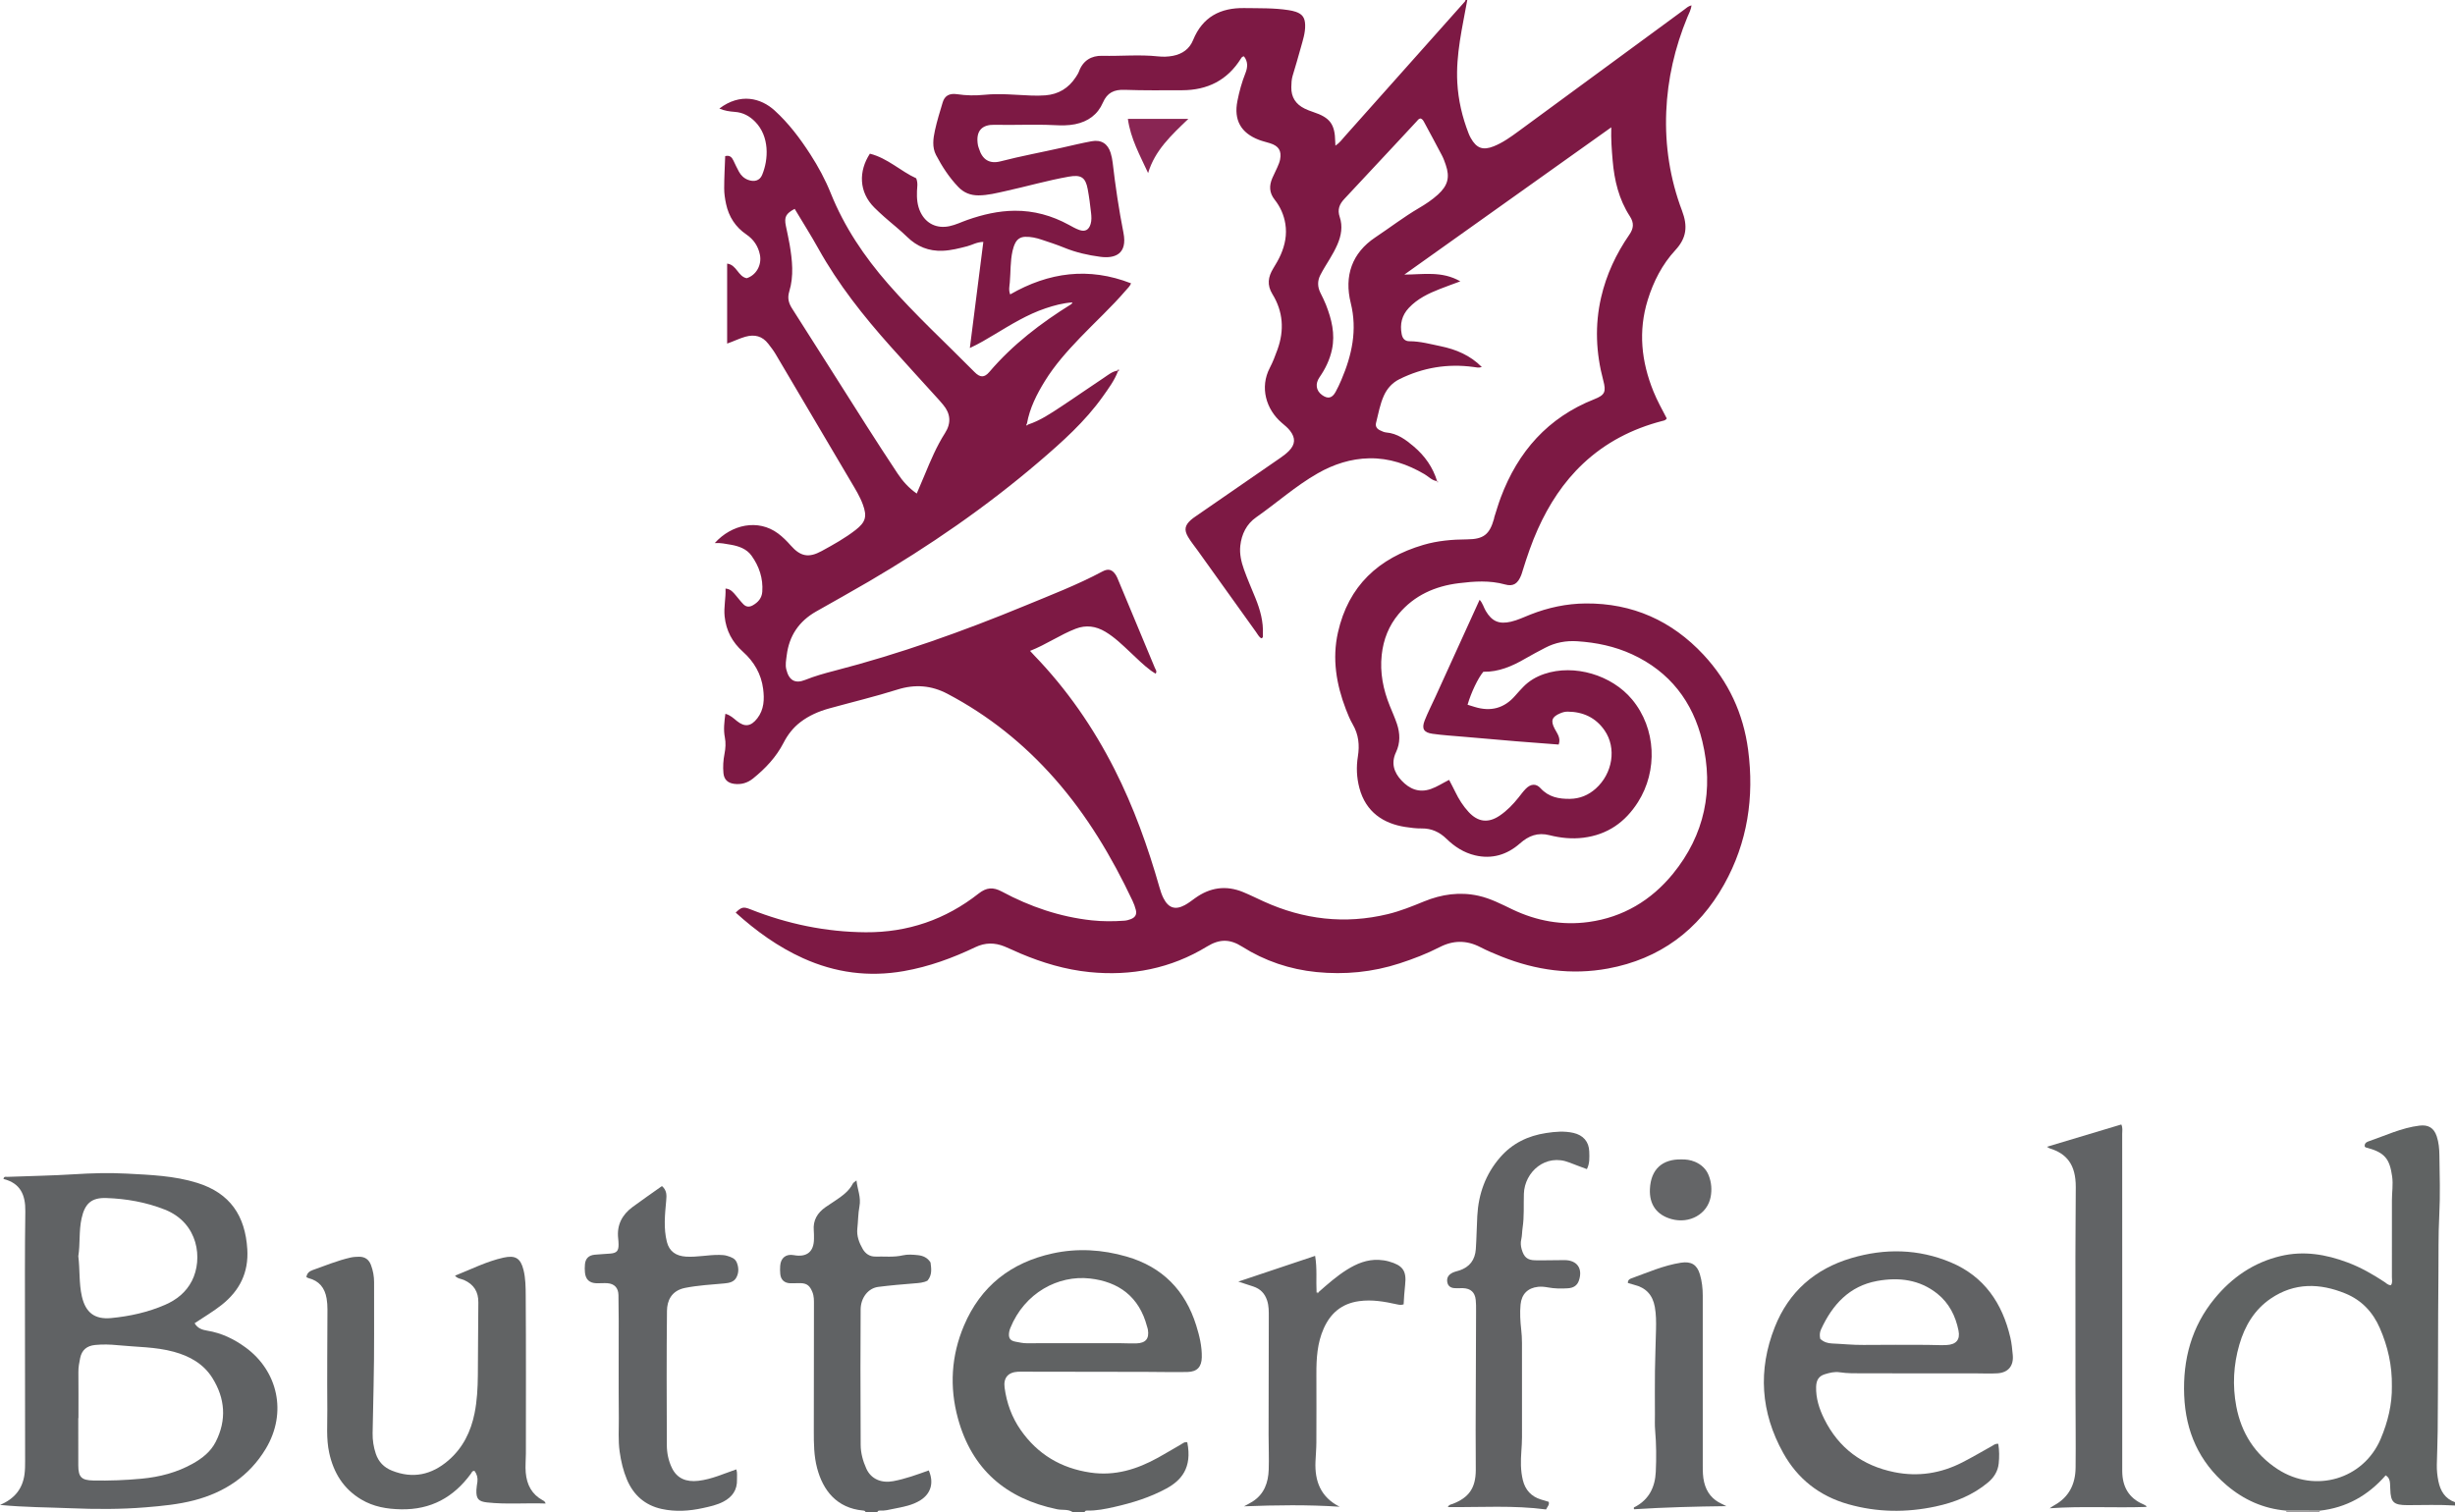 <?xml version="1.0" encoding="iso-8859-1"?>
<!-- Generator: Adobe Illustrator 27.0.0, SVG Export Plug-In . SVG Version: 6.00 Build 0)  -->
<svg version="1.1" id="Layer_1" xmlns="http://www.w3.org/2000/svg" xmlns:xlink="http://www.w3.org/1999/xlink" x="0px" y="0px"
	 viewBox="0 0 1468.94 905" style="enable-background:new 0 0 1468.94 905;" xml:space="preserve">
<g>
	<path style="fill:#7D1944;" d="M877.94,0c-2.918,16.354-6.893,32.593-5.969,49.396c0.578,10.52,2.952,20.683,6.782,30.499
		c0.361,0.926,0.793,1.832,1.277,2.7c3.405,6.112,7.239,7.561,13.709,4.977c5.451-2.176,10.198-5.598,14.889-9.036
		c33.023-24.206,66.012-48.457,99.011-72.694c1.289-0.947,2.436-2.131,4.463-2.647c-0.291,2.735-1.569,4.891-2.482,7.106
		c-7.473,18.144-11.841,36.996-12.634,56.594c-0.823,20.336,2.27,40.216,9.443,59.199c3.469,9.183,2.844,16.225-3.979,23.599
		c-7.846,8.478-13.117,18.775-16.547,29.876c-5.749,18.608-3.808,36.77,3.387,54.591c2.288,5.666,5.281,10.998,8.015,16.273
		c-0.778,1.214-1.799,1.274-2.767,1.526c-17.86,4.638-33.851,12.839-47.327,25.521c-11.792,11.096-20.438,24.47-27.053,39.178
		c-3.613,8.033-6.431,16.37-9.049,24.773c-0.295,0.946-0.552,1.909-0.92,2.827c-1.996,4.98-4.658,6.906-9.612,5.529
		c-9.246-2.57-18.496-1.902-27.73-0.761c-14.15,1.748-26.567,7.218-35.944,18.392c-5.94,7.079-9.152,15.305-10.152,24.493
		c-1.162,10.679,0.88,20.793,4.872,30.626c1.436,3.538,3.01,7.031,4.224,10.645c1.913,5.694,2.085,11.442-0.555,17.01
		c-3.075,6.485-1.218,12.098,3.315,16.921c4.74,5.044,10.437,7.544,17.542,5.072c3.772-1.312,7.073-3.541,10.926-5.452
		c1.296,2.517,2.537,4.809,3.67,7.153c2.113,4.373,4.676,8.45,7.968,12.023c5.65,6.133,11.833,6.843,18.684,2.185
		c4.31-2.93,7.884-6.643,11.131-10.691c1.458-1.818,2.825-3.734,4.456-5.385c2.874-2.91,6.097-3.271,8.76-0.336
		c4.855,5.352,10.981,6.503,17.647,6.407c5.89-0.085,11.009-2.2,15.407-6.125c10.147-9.056,12.585-24.276,5.328-34.802
		c-5.301-7.689-12.89-11.219-22.169-11.269c-1.532-0.008-2.944,0.385-4.344,0.973c-5.062,2.126-5.922,4.459-3.346,9.31
		c1.521,2.865,3.761,5.541,2.374,9.415c-8.508-0.652-16.917-1.258-25.319-1.951c-10.608-0.875-21.211-1.808-31.814-2.739
		c-6.121-0.538-12.271-0.895-18.348-1.754c-5.292-0.747-6.629-3.067-4.705-7.963c1.879-4.782,4.248-9.371,6.382-14.054
		c8.807-19.33,17.606-38.663,26.494-58.184c1.88,2.058,2.434,4.568,3.683,6.69c3.665,6.226,7.96,8.085,15.057,6.433
		c4.069-0.947,7.812-2.771,11.664-4.288c10.627-4.185,21.644-6.545,33.042-6.632c28.021-0.216,51.533,10.319,70.534,30.713
		c14.936,16.031,23.808,35.143,26.675,56.855c3.741,28.333-0.333,55.496-14.36,80.582c-15.314,27.387-38.543,44.631-69.53,50.337
		c-21.764,4.008-43.068,1.047-63.609-7.147c-4.313-1.721-8.615-3.53-12.735-5.661c-8.169-4.225-16.165-4.204-24.327-0.009
		c-7.686,3.95-15.737,7.043-23.958,9.721c-16.231,5.288-32.902,6.884-49.777,5.197c-15.909-1.59-30.93-6.646-44.433-15.194
		c-7.445-4.713-13.558-4.656-21.083-0.065c-21.588,13.169-45.323,17.819-70.385,15.268c-14.297-1.455-27.987-5.546-41.219-11.13
		c-3.208-1.354-6.332-2.912-9.562-4.211c-5.82-2.341-11.525-2.365-17.356,0.423c-13.666,6.535-27.785,11.692-42.814,14.337
		c-20.978,3.692-41.055,1.012-60.343-7.719c-14.965-6.775-28.131-16.281-40.296-27.284c3.472-3.412,4.683-3.61,8.814-1.972
		c22.153,8.781,45.162,13.572,68.977,13.734c25.116,0.172,47.767-7.579,67.535-23.14c4.699-3.7,8.65-4.056,13.999-1.183
		c16.817,9.031,34.692,15.134,53.771,17.191c6.455,0.696,12.969,0.659,19.456,0.204c1.304-0.091,2.632-0.452,3.858-0.925
		c2.658-1.026,3.691-2.791,3.038-5.465c-0.469-1.922-1.188-3.814-2.035-5.607c-12.414-26.282-27.206-51.051-46.502-72.954
		c-18.345-20.823-39.647-37.917-64.222-50.843c-9.538-5.017-19.343-5.85-29.868-2.535c-13.44,4.233-27.177,7.517-40.769,11.272
		c-6.284,1.736-12.206,4.269-17.424,8.298c-4.301,3.32-7.5,7.47-9.975,12.284c-4.414,8.584-10.892,15.453-18.352,21.438
		c-3.255,2.611-7.026,3.699-11.215,3.145c-3.839-0.507-6.053-2.585-6.413-6.449c-0.356-3.823-0.113-7.657,0.627-11.436
		c0.648-3.306,0.865-6.672,0.221-9.937c-0.923-4.679-0.32-9.212,0.307-14.098c2.903,0.765,4.787,2.582,6.799,4.227
		c4.726,3.864,8.481,3.424,12.302-1.509c4.076-5.262,4.301-11.406,3.508-17.611c-1.145-8.954-5.442-16.292-12.13-22.285
		c-6.321-5.664-10.032-12.505-10.922-21.157c-0.575-5.591,0.789-10.892,0.534-16.623c3.161,0.255,4.622,2.296,6.203,4.144
		c1.514,1.77,2.906,3.659,4.547,5.301c1.563,1.564,3.451,1.768,5.485,0.634c3.257-1.816,5.487-4.342,5.762-8.184
		c0.569-7.964-1.847-15.149-6.398-21.525c-2.955-4.14-7.635-5.773-12.486-6.611c-3.102-0.536-6.208-1.201-9.549-0.973
		c10.05-11.19,25.945-14.603,37.832-5.78c2.817,2.091,5.277,4.546,7.603,7.189c5.841,6.636,10.76,7.605,18.532,3.359
		c6.998-3.823,13.997-7.7,20.315-12.629c6.018-4.695,6.941-8.055,4.342-15.182c-1.777-4.873-4.511-9.247-7.128-13.682
		c-15.036-25.483-30.055-50.976-45.126-76.438c-1.265-2.138-2.816-4.117-4.336-6.091c-3.575-4.641-8.175-5.803-13.764-4.223
		c-3.68,1.041-7.071,2.791-10.863,4.081c0-15.986,0-31.79,0-47.856c5.733,0.706,6.482,7.712,11.702,8.742
		c5.686-1.796,9.153-7.899,7.902-14.074c-1.042-5.14-3.752-9.156-8.11-12.116c-6.502-4.416-10.484-10.6-12.13-18.221
		c-0.663-3.071-1.134-6.252-1.133-9.382c0.003-6.446,0.383-12.891,0.606-19.281c2.723-0.676,3.972,0.658,4.904,2.627
		c1.065,2.251,2.124,4.51,3.316,6.695c1.228,2.25,3.02,3.97,5.463,4.893c3.716,1.403,6.98,0.479,8.413-2.947
		c3.933-9.401,4.421-23.037-4.105-31.781c-3.439-3.527-7.371-5.596-12.231-5.955c-3.143-0.232-6.228-0.667-9.252-1.987
		c12.548-9.54,24.886-6.267,33.029,1.123c8.443,7.662,15.236,16.714,21.393,26.249c4.786,7.412,8.966,15.158,12.261,23.359
		c8.09,20.141,20.032,37.841,34.232,54.118c16.232,18.606,34.437,35.281,51.752,52.827c3.37,3.415,5.88,3.486,8.911-0.072
		c13.988-16.419,30.872-29.279,49.065-40.586c0.229-0.143,0.327-0.498,0.646-1.012c-5.677,0.377-10.928,1.806-16.107,3.545
		c-10.958,3.679-20.7,9.745-30.53,15.634c-4.642,2.781-9.276,5.585-14.767,8.116c2.737-21.545,5.385-42.393,8.067-63.501
		c-3.895,0.06-6.632,1.822-9.63,2.602c-4.828,1.256-9.589,2.491-14.648,2.703c-8.357,0.35-15.372-2.5-21.214-8.212
		c-4.42-4.321-9.296-8.086-13.895-12.183c-1.987-1.77-3.946-3.578-5.83-5.456c-9.365-9.331-9.448-21.831-2.658-32.247
		c10.618,2.653,18.471,10.549,27.716,14.729c1.148,2.981,0.545,5.303,0.459,7.606c-0.162,4.359,0.144,8.619,2.084,12.656
		c3.305,6.877,9.775,9.972,17.288,8.406c3.787-0.789,7.207-2.502,10.802-3.762c9.156-3.209,18.496-5.404,28.231-5.487
		c11.547-0.098,22.321,2.899,32.431,8.424c2.038,1.113,4.079,2.291,6.251,3.072c3.522,1.266,5.798-0.043,6.838-3.644
		c0.612-2.121,0.481-4.33,0.247-6.458c-0.526-4.788-1.132-9.579-2.015-14.312c-1.317-7.062-3.969-8.778-11.269-7.489
		c-12.766,2.254-25.228,5.862-37.877,8.641c-5.347,1.175-10.643,2.553-16.198,2.574c-4.789,0.018-8.791-1.589-12.06-4.999
		c-5.454-5.691-9.74-12.255-13.362-19.187c-2.419-4.631-1.702-9.823-0.641-14.701c1.233-5.665,2.977-11.225,4.64-16.788
		c1.14-3.816,3.884-5.596,8.656-4.869c5.501,0.838,10.984,0.885,16.429,0.342c9.336-0.931,18.59,0.118,27.879,0.46
		c2.824,0.104,5.669,0.097,8.484-0.123c7.806-0.612,13.862-4.282,18.149-10.833c0.725-1.108,1.493-2.239,1.943-3.469
		c2.383-6.502,7.406-9.52,13.891-9.359c11.121,0.276,22.251-0.853,33.363,0.34c2.962,0.318,5.92,0.254,8.935-0.32
		c5.734-1.092,9.962-4.187,12.075-9.393c5.658-13.941,16.398-19.438,30.723-19.193c8.813,0.15,17.657-0.133,26.414,1.233
		c1.469,0.229,2.954,0.521,4.354,1.007c3.978,1.38,5.449,3.569,5.577,7.859c0.141,4.75-1.394,9.178-2.621,13.653
		c-1.536,5.603-3.185,11.176-4.865,16.738c-0.687,2.277-0.756,4.599-0.793,6.922c-0.096,5.941,2.697,10.159,7.969,12.744
		c1.632,0.8,3.348,1.461,5.076,2.031c10.124,3.338,13.053,7.256,13.23,17.81c0.011,0.641,0.058,1.282,0.109,2.347
		c2.513-1.635,4.041-3.819,5.767-5.754c23.94-26.837,47.85-53.699,71.757-80.565c0.197-0.221,0.244-0.575,0.361-0.867
		C877.273,0,877.606,0,877.94,0z M859.998,287.948c-3.134-0.287-5.145-2.704-7.633-4.162c-10.249-6.009-21.182-9.739-33.102-9.511
		c-10.985,0.209-21.245,3.545-30.78,8.979c-13.207,7.526-24.53,17.713-36.933,26.383c-5.661,3.957-8.663,10.004-9.423,16.959
		c-0.535,4.901,0.574,9.643,2.184,14.181c2.051,5.778,4.545,11.399,6.851,17.087c2.831,6.984,4.852,14.137,4.471,21.774
		c-0.043,0.858,0.463,2.078-1.058,2.354c-1.393-0.994-2.136-2.513-3.097-3.854c-11.624-16.229-23.245-32.46-34.866-48.692
		c-1.935-2.703-4.079-5.285-5.75-8.143c-2.466-4.216-1.905-6.883,1.669-10.124c0.857-0.777,1.824-1.442,2.78-2.102
		c16.974-11.717,33.963-23.413,50.921-35.154c1.773-1.227,3.518-2.563,5.021-4.098c3.819-3.902,3.977-7.708,0.672-12.006
		c-1.429-1.858-3.265-3.301-5.035-4.822c-9.329-8.014-13.234-21.151-7.101-32.872c1.84-3.516,3.262-7.275,4.61-11.018
		c4.129-11.464,3.364-22.669-3.031-33.056c-3.394-5.513-2.613-10.347,0.435-15.357c1.641-2.698,3.266-5.396,4.529-8.298
		c2.564-5.895,3.781-11.96,2.744-18.418c-0.867-5.395-3.041-10.254-6.357-14.442c-3.346-4.226-3.398-8.454-1.398-13.052
		c0.928-2.133,2.026-4.193,2.947-6.329c0.653-1.516,1.356-3.063,1.659-4.668c0.996-5.275-0.813-8.127-5.994-9.762
		c-2.214-0.698-4.496-1.206-6.659-2.033c-10.836-4.14-15.12-11.892-12.887-23.237c1.123-5.707,2.657-11.3,4.815-16.713
		c1.418-3.557,1.536-6.969-0.901-10.041c-1.144,0.179-1.458,0.785-1.796,1.328c-8.103,13.02-20.059,18.944-35.146,18.973
		c-11.485,0.022-22.979,0.172-34.451-0.242c-6.276-0.226-10.395,1.654-12.989,7.641c-3.103,7.164-8.867,11.356-16.622,12.928
		c-4.153,0.842-8.289,0.763-12.43,0.56c-11.959-0.586-23.921,0.061-35.877-0.207c-6.896-0.154-11.483,3.155-9.825,12.331
		c0.117,0.649,0.403,1.267,0.595,1.904c1.973,6.575,6.283,9.344,12.886,7.638c12.231-3.16,24.65-5.434,36.959-8.216
		c5.826-1.317,11.639-2.718,17.509-3.804c5.804-1.073,9.738,1.427,11.455,7.014c0.583,1.897,0.972,3.882,1.2,5.855
		c1.625,14.035,3.707,28.007,6.436,41.862c2.538,12.883-5.21,15.543-13.755,14.427c-7.419-0.969-14.677-2.605-21.653-5.463
		c-4.445-1.821-9.032-3.312-13.597-4.824c-3.159-1.046-6.391-1.798-9.779-1.69c-2.783,0.089-4.743,1.35-5.975,3.79
		c-0.749,1.485-1.24,3.051-1.607,4.689c-1.389,6.214-1.081,12.572-1.633,18.853c-0.194,2.207-0.8,4.545,0.236,7.142
		c23.103-13.297,47.034-16.508,72.318-6.638c-0.717,1.831-2.01,2.914-3.078,4.162c-8.574,10.006-18.317,18.884-27.419,28.38
		c-7.735,8.069-15.163,16.384-21.052,25.922c-4.898,7.934-9.094,16.208-10.759,25.527c-0.35,0.396-0.539,0.81,0.002,1.173
		c0.039,0.026,0.381-0.399,0.582-0.614c7.313-2.365,13.6-6.654,19.926-10.811c8.57-5.632,16.949-11.554,25.51-17.199
		c2.571-1.695,4.989-3.828,8.227-4.309l0.28,0.249c-2.13,5.653-5.708,10.461-9.154,15.311
		c-10.609,14.934-24.172,27.022-37.971,38.842c-31.689,27.145-65.941,50.672-101.901,71.752
		c-10.463,6.134-21.079,12.006-31.623,18.002c-10.245,5.826-16.173,14.503-17.609,26.277c-0.343,2.811-0.937,5.54-0.248,8.382
		c1.574,6.49,5.178,8.742,11.299,6.289c5.73-2.296,11.612-3.941,17.557-5.476c38.962-10.064,76.764-23.554,113.914-38.902
		c15.637-6.46,31.458-12.53,46.423-20.538c3.566-1.908,5.914-1.119,8.051,2.23c0.618,0.969,1.021,2.084,1.468,3.154
		c7.291,17.458,14.578,34.919,21.846,52.387c0.42,1.009,1.399,1.964,0.439,3.414c-0.942-0.607-1.919-1.162-2.816-1.827
		c-4.425-3.283-8.307-7.185-12.314-10.939c-4.737-4.439-9.362-8.988-15-12.348c-5.652-3.369-11.548-4.16-17.693-1.787
		c-9.378,3.621-17.639,9.466-27.319,13.268c1.116,1.21,1.77,1.948,2.455,2.657c19.566,20.27,35.402,43.161,48.124,68.263
		c11.452,22.596,19.939,46.312,26.861,70.624c0.641,2.251,1.367,4.459,2.419,6.524c2.966,5.817,7.017,7.146,12.717,4.08
		c2.183-1.174,4.167-2.732,6.189-4.188c8.925-6.425,18.5-7.829,28.723-3.616c4.139,1.706,8.153,3.712,12.23,5.568
		c23.948,10.899,48.71,13.819,74.41,7.603c7.448-1.802,14.512-4.671,21.579-7.564c10.552-4.319,21.428-5.899,32.699-3.381
		c7.202,1.609,13.682,5.034,20.268,8.177c14.491,6.916,29.811,9.672,45.636,7.486c20.485-2.83,37.374-12.932,50.338-28.822
		c19.037-23.335,24.562-50.323,17.61-79.295c-5.672-23.636-19.445-41.667-42.044-52.075c-10.386-4.783-21.386-7.057-32.756-7.811
		c-6.812-0.451-13.244,0.752-19.28,3.934c-3.966,2.09-7.949,4.157-11.819,6.416c-7.848,4.58-16.005,8.096-25.143,7.912
		c-3.186,3.746-7.341,12.481-9.435,19.729c0.623,0.193,1.248,0.388,1.873,0.581c0.793,0.245,1.586,0.487,2.378,0.732
		c9.565,2.957,17.711,0.878,24.311-6.801c1.519-1.767,3.109-3.477,4.725-5.156c3.537-3.676,7.866-6.175,12.631-7.785
		c17.96-6.069,40.33,0.64,52.49,15.235c14.542,17.454,15.421,42.819,3.544,61.488c-7.655,12.033-18.226,19.485-32.652,21.286
		c-6.915,0.864-13.664,0.15-20.25-1.509c-7.088-1.785-12.462,0.299-17.751,4.963c-7.638,6.736-16.674,9.515-26.857,7.09
		c-6.646-1.582-12.217-5.174-17.051-9.893c-4.134-4.036-8.982-6.274-14.759-6.201c-3.355,0.042-6.66-0.384-9.93-0.891
		c-12.911-2.003-23.583-8.79-27.437-23.338c-1.643-6.201-1.919-12.544-0.903-18.822c1.105-6.833,0.455-13.164-3.075-19.232
		c-1.66-2.854-2.925-5.968-4.113-9.062c-5.706-14.875-8.272-30.177-4.74-45.932c6.253-27.893,24.309-44.537,51.146-52.424
		c8.511-2.501,17.281-3.244,26.141-3.301c9.842-0.064,13.441-2.918,16.084-12.271c0.09-0.319,0.084-0.667,0.186-0.981
		c1.277-3.946,2.417-7.944,3.874-11.823c10.332-27.519,28.242-47.839,55.99-58.813c6.296-2.49,7.161-4.387,5.341-11.215
		c-4.397-16.492-5.127-33.085-1.279-49.76c3.138-13.599,8.973-26.044,16.886-37.499c2.562-3.709,2.917-6.962,0.314-10.966
		c-6.576-10.118-9.317-21.523-10.312-33.436c-0.525-6.282-1.051-12.56-0.821-19.828c-41.749,29.72-82.779,58.927-123.809,88.135
		c11.314-0.023,22.458-2.303,33.486,4.041c-4.564,1.701-8.427,3.085-12.247,4.578c-6.854,2.679-13.433,5.844-18.575,11.329
		c-4.178,4.456-5.401,9.7-4.271,15.658c0.516,2.717,1.974,4.277,4.654,4.279c6.39,0.007,12.5,1.705,18.662,2.977
		c9.224,1.905,17.71,5.447,24.632,12.451c-1.89,0.633-3.492,0.181-5.08-0.034c-15.435-2.089-30.122,0.366-44.077,7.242
		c-4.355,2.146-7.468,5.573-9.443,9.936c-2.34,5.172-3.286,10.782-4.674,16.247c-0.527,2.074,0.462,3.572,2.295,4.451
		c1.189,0.571,2.461,1.213,3.737,1.319c6.717,0.555,11.794,4.359,16.611,8.46c6.557,5.58,11.407,12.424,13.906,20.78
		L859.998,287.948z M548.525,295.372c1.661-3.906,3.238-7.538,4.753-11.195c3.557-8.584,7.151-17.145,12.179-25.016
		c3.79-5.934,3.359-11.613-1.181-16.987c-0.751-0.889-1.489-1.791-2.27-2.654c-9.713-10.726-19.501-21.384-29.135-32.18
		c-16.197-18.149-31.262-37.132-43.154-58.482c-4.507-8.092-9.475-15.928-14.223-23.865c-5.278,2.824-6.326,4.872-5.292,10.071
		c0.745,3.744,1.637,7.462,2.271,11.224c1.583,9.392,2.61,18.851-0.218,28.155c-1.182,3.889-0.414,6.889,1.69,10.181
		c14.857,23.238,29.545,46.584,44.353,69.854c6.156,9.674,12.415,19.284,18.744,28.846
		C540.07,287.9,543.677,291.998,548.525,295.372z M849.97,70.891c-1.18,0.128-1.688,1.072-2.347,1.777
		c-3.979,4.255-7.927,8.539-11.899,12.801c-10.441,11.203-20.87,22.417-31.348,33.586c-2.95,3.144-4.268,6.341-2.752,10.832
		c1.871,5.542,0.933,11.15-1.42,16.501c-1.341,3.05-2.942,5.949-4.678,8.789c-1.906,3.116-3.857,6.219-5.525,9.463
		c-1.771,3.444-1.7,7.022,0.036,10.547c1.173,2.381,2.389,4.753,3.354,7.22c3.366,8.608,5.576,17.357,3.591,26.74
		c-1.299,6.142-3.958,11.572-7.487,16.681c-2.672,3.867-2.029,7.975,1.484,10.531c3.482,2.533,6.046,2.03,8.151-1.782
		c1.282-2.322,2.408-4.741,3.449-7.183c6.315-14.803,9.666-29.817,5.632-46.066c-4.005-16.137,0.672-29.923,14.708-39.268
		c8.708-5.798,17.013-12.205,26.057-17.508c4.013-2.354,7.901-4.919,11.374-8.069c5.937-5.385,7.297-10.368,4.694-17.878
		c-0.65-1.876-1.32-3.772-2.237-5.524c-3.462-6.62-7.022-13.188-10.565-19.765C851.7,72.309,851.179,71.239,849.97,70.891z"/>
	<path style="fill:#606363;" d="M1367.9,904.041c-13.528-1.163-25.301-6.43-35.592-15.187
		c-16.551-14.085-24.543-32.185-25.407-53.711c-0.865-21.549,4.4-41.243,18.221-58.048c10.379-12.621,23.341-21.585,39.543-25.42
		c13.818-3.271,27.033-1.012,40.021,3.859c7.82,2.934,15.029,7.04,21.981,11.628c1.213,0.8,2.241,2.037,3.957,1.948
		c1.069-1.491,0.56-3.192,0.564-4.778c0.043-15.326,0.051-30.653,0.011-45.979c-0.012-4.789,0.818-9.503,0.117-14.384
		c-1.493-10.394-4.4-14.144-14.598-16.97c-0.629-0.174-1.311-0.161-1.773-0.825c-0.268-1.548,0.629-2.554,1.95-3.004
		c10.185-3.465,19.967-8.225,30.827-9.54c5.244-0.635,8.594,1.355,10.271,6.365c1.226,3.664,1.556,7.508,1.61,11.292
		c0.171,11.988,0.55,24.006-0.076,35.964c-0.618,11.818-0.388,23.622-0.507,35.426c-0.316,31.313-0.143,62.631-0.45,93.944
		c-0.065,6.633-0.37,13.281-0.504,19.925c-0.068,3.359,0.272,6.679,0.938,9.908c1.186,5.75,3.942,10.491,9.936,12.545
		c0,0.667,0,1.333,0,2c-9.471-0.616-18.953-0.237-28.429-0.237c-8.235,0-10.102-1.609-10.295-9.625
		c-0.028-1.164-0.078-2.328-0.164-3.489c-0.139-1.866-0.67-3.534-2.602-4.707c-10.496,12.043-23.494,19.374-39.437,21.136
		C1381.308,904.066,1374.604,904.054,1367.9,904.041z M1431.166,829.669c0.214-12.481-2.428-23.887-7.192-34.839
		c-4.164-9.573-10.896-16.743-20.574-20.713c-15.329-6.288-30.523-6.627-44.713,3.021c-9.741,6.623-15.503,16.302-18.762,27.49
		c-3.55,12.183-4.201,24.592-1.853,37.025c3.01,15.937,11.161,28.778,24.841,37.644c22.443,14.544,51.298,5.953,61.551-18.174
		C1428.79,850.94,1431.343,840.332,1431.166,829.669z"/>
	<path style="fill:#606263;" d="M641.94,905c-2.859-2.007-6.29-1.129-9.426-1.776c-30.642-6.327-51.016-23.955-59.328-54.335
		c-5.14-18.784-4.06-37.511,3.619-55.594c10.06-23.688,28.149-37.731,53.01-43.172c14.871-3.255,29.715-2.333,44.32,1.891
		c21.347,6.174,35.06,20.164,41.628,41.242c1.927,6.184,3.462,12.498,3.323,19.061c-0.12,5.705-2.798,8.644-8.578,8.759
		c-8.322,0.166-16.651-0.052-24.977-0.069c-24.818-0.048-49.635-0.078-74.453-0.114c-0.666-0.001-1.334-0.016-1.998,0.021
		c-5.908,0.333-8.775,3.654-7.983,9.546c1.235,9.191,4.309,17.733,9.642,25.367c10.165,14.55,24.106,22.83,41.662,25.435
		c14.724,2.185,27.915-1.947,40.532-8.923c4.506-2.491,8.903-5.179,13.382-7.72c1.26-0.715,2.41-1.861,4.082-1.485
		c3.081,15.374-3.691,22.875-12.402,27.631c-9.81,5.356-20.458,8.646-31.326,11.101c-5.33,1.204-10.724,2.291-16.254,2.148
		c-0.714-0.018-1.278,0.215-1.475,0.985C646.606,905,644.273,905,641.94,905z M646.422,803.842c7.98,0,15.959-0.014,23.939,0.007
		c3.158,0.008,6.319,0.217,9.473,0.121c5.714-0.173,7.894-2.813,7.001-8.265c-0.107-0.65-0.356-1.275-0.525-1.916
		c-4.691-17.761-16.909-26.723-34.144-28.665c-18.923-2.132-39.09,8.496-47.645,29.656c-0.307,0.76-0.569,1.56-0.695,2.367
		c-0.543,3.473,0.427,5.163,3.787,5.796c2.261,0.426,4.521,0.954,6.888,0.936C625.14,803.799,635.781,803.845,646.422,803.842z"/>
	<path style="fill:#606264;" d="M517.94,905c-0.19-0.775-0.763-0.939-1.47-1.004c-15.838-1.451-24.058-12.076-27.567-25.439
		c-1.927-7.338-1.963-14.703-1.959-22.131c0.015-25.152,0.077-50.303,0.084-75.455c0.001-2.625,0.104-5.215-0.966-7.813
		c-1.437-3.487-3.02-5.071-6.755-5.239c-2.159-0.097-4.332,0.144-6.492,0.06c-3.474-0.136-5.577-2.065-5.938-5.459
		c-0.175-1.648-0.17-3.334-0.056-4.99c0.327-4.771,3.497-7.234,8.095-6.388c7.803,1.436,12.08-1.993,12.123-9.744
		c0.009-1.664,0.029-3.338-0.117-4.993c-0.538-6.117,2.17-10.581,7.01-13.969c2.043-1.43,4.155-2.76,6.216-4.164
		c3.99-2.719,7.917-5.496,10.175-9.999c0.264-0.527,0.95-0.843,2.144-1.851c0.608,5.577,2.833,10.018,1.778,15.557
		c-0.808,4.246-0.775,8.822-1.26,13.249c-0.485,4.422,1.085,8.531,3.218,12.227c1.565,2.711,4.105,4.637,7.684,4.541
		c5.444-0.146,10.877,0.525,16.332-0.743c2.847-0.662,5.993-0.418,8.954-0.107c2.965,0.311,5.76,1.403,7.607,4.398
		c0.447,3.562,1.113,7.352-1.807,10.854c-2.341,1.258-5.093,1.427-7.901,1.649c-7.193,0.568-14.388,1.193-21.544,2.097
		c-6.104,0.771-10.519,6.556-10.57,13.48c-0.086,11.659-0.123,23.319-0.115,34.978c0.01,15.324,0.086,30.648,0.13,45.971
		c0.014,5.053,1.365,9.843,3.403,14.359c2.853,6.322,9.124,8.776,16.057,7.481c7.36-1.374,14.317-3.929,21.283-6.439
		c3.189,7.321,1.33,13.838-4.954,17.822c-4.88,3.093-10.474,4.035-15.987,5.133c-2.749,0.548-5.499,1.305-8.363,1.091
		c-0.712-0.053-1.278,0.208-1.473,0.979C522.606,905,520.273,905,517.94,905z"/>
	<path style="fill:#A19EA0;" d="M1388.012,904.078c-0.144,0.298-0.168,0.605-0.072,0.922c-6.667,0-13.333,0-20,0
		c0.16-0.327,0.146-0.646-0.04-0.959C1374.604,904.054,1381.308,904.066,1388.012,904.078z"/>
	<path style="fill:#606264;" d="M0,900.638c8.76-3.683,13.477-9.681,14.658-18.271c0.361-2.626,0.373-5.314,0.372-7.973
		c-0.01-25.657-0.085-51.315-0.086-76.972c-0.001-24.158-0.149-48.319,0.206-72.472c0.146-9.893-2.97-16.874-13.074-19.39
		c0.322-1.822,1.562-1.227,2.398-1.259c13.295-0.514,26.61-0.713,39.884-1.551c10.482-0.662,20.958-0.96,31.415-0.398
		c14.24,0.766,28.562,1.257,42.346,5.583c19.61,6.154,28.6,19.705,29.844,39.607c0.872,13.946-4.507,24.816-15.327,33.385
		c-5.071,4.016-10.645,7.26-16.198,10.968c1.811,3.103,4.597,3.972,7.56,4.452c8.551,1.386,16.075,5.026,23.018,10.108
		c18.986,13.897,25.16,38.838,11.887,60.754c-9.79,16.166-24.551,25.916-42.642,30.646c-9.493,2.482-19.256,3.404-29.039,4.21
		c-14.966,1.234-29.948,1.179-44.903,0.554C28.54,902.042,14.731,902.07,0,900.638z M46.94,848.637c-0.036,0-0.071,0-0.107,0
		c0,9.497-0.041,18.995,0.014,28.491c0.04,6.926,1.998,8.745,8.957,8.884c9.657,0.192,19.301-0.177,28.903-1.079
		c10.826-1.017,21.242-3.705,30.801-9.103c5.59-3.156,10.572-7.076,13.545-12.908c6.69-13.127,5.684-26.072-2.027-38.348
		c-5.291-8.424-13.612-13.028-23.007-15.591c-10.981-2.995-22.379-2.819-33.602-3.943c-4.462-0.447-8.977-0.583-13.47-0.133
		c-5.017,0.502-7.988,3.001-8.986,7.846c-0.568,2.755-1.087,5.523-1.056,8.396C47.002,830.311,46.94,839.474,46.94,848.637z
		 M46.854,751.796c1.028,8.112,0.338,16.158,2.127,24.003c2.211,9.698,7.646,13.948,17.53,13.002
		c11.114-1.063,21.998-3.459,32.277-7.932c6.853-2.982,12.558-7.496,16.048-14.35c6.632-13.023,3.982-34.638-16.209-42.625
		c-11.221-4.438-23.002-6.52-35.007-6.929c-8.911-0.304-12.848,3.3-14.812,12.191C47.145,736.69,48.037,744.401,46.854,751.796z"/>
	<path style="fill:#616264;" d="M1195.674,864.08c0.633,4.041,0.635,7.875,0.255,11.673c-0.467,4.68-2.831,8.439-6.41,11.433
		c-9.152,7.656-19.961,11.945-31.402,14.386c-17.465,3.727-34.913,3.556-52.275-1.381c-17.254-4.906-30.243-15.165-38.863-30.654
		c-13.487-24.233-15.241-49.586-5.024-75.368c8.368-21.115,23.993-34.773,45.719-41.222c20.087-5.962,40.181-5.602,59.556,2.52
		c19.942,8.359,30.873,24.407,35.672,45.069c0.795,3.423,1.098,6.887,1.431,10.352c0.625,6.506-2.689,10.581-9.2,10.981
		c-4.479,0.275-8.99,0.028-13.487,0.028c-22.161-0.003-44.322,0.04-66.483-0.034c-4.808-0.016-9.627,0.14-14.431-0.616
		c-2.979-0.469-5.988,0.292-8.831,1.165c-3.625,1.113-5.117,3.515-5.23,7.554c-0.19,6.831,1.868,13.18,4.817,19.145
		c8.685,17.568,22.953,28.092,42.054,31.932c14.167,2.848,27.723,0.743,40.624-5.869c6.067-3.11,11.936-6.556,17.877-9.881
		C1193.032,864.737,1193.911,863.864,1195.674,864.08z M1089.131,801.251c2.148,1.966,4.506,2.654,7.054,2.759
		c6.312,0.259,12.593,0.954,18.934,0.877c12.659-0.154,25.321-0.058,37.981-0.038c3.83,0.006,7.668,0.298,11.486,0.114
		c5.858-0.281,8.4-3.153,7.272-8.729c-1.755-8.68-5.614-16.389-12.674-22.024c-10.652-8.502-23.092-9.936-35.923-7.619
		c-16.73,3.021-26.871,14.209-33.667,29.042C1088.785,797.4,1088.691,799.141,1089.131,801.251z"/>
	<path style="fill:#616364;" d="M326.511,899.795c-11.85-0.424-23.475,0.617-35.068-0.652c-5.186-0.568-6.592-2.193-6.39-7.46
		c0.063-1.652,0.397-3.294,0.608-4.94c0.311-2.425-0.335-4.57-1.726-6.463c-1.429-0.134-1.663,0.979-2.202,1.715
		c-10.322,14.107-23.902,21.566-41.703,21.264c-8.518-0.145-16.53-1.512-23.877-5.89c-10.653-6.349-16.577-15.997-19.17-27.904
		c-1.865-8.562-1.051-17.265-1.132-25.895c-0.186-19.994,0.034-39.991,0.078-59.987c0.005-2.16-0.132-4.287-0.498-6.449
		c-1.084-6.403-4.445-10.598-10.826-12.228c-0.445-0.114-0.844-0.405-1.276-0.62c0.323-2.353,1.783-3.512,3.798-4.219
		c7.506-2.635,14.858-5.722,22.663-7.481c1.66-0.374,3.282-0.449,4.941-0.48c3.6-0.066,5.992,1.632,7.244,4.98
		c1.235,3.301,1.866,6.716,1.858,10.24c-0.05,20.661,0.19,41.328-0.296,61.979c-0.223,9.473-0.435,18.949-0.586,28.426
		c-0.067,4.193,0.58,8.299,1.908,12.262c1.623,4.843,4.864,8.202,9.645,10.116c12.56,5.029,23.759,2.533,33.796-6.121
		c8.671-7.476,13.44-17.207,15.66-28.251c1.51-7.514,1.888-15.164,1.959-22.813c0.136-14.496,0.131-28.993,0.292-43.489
		c0.071-6.384-2.693-10.737-8.496-13.37c-1.766-0.801-3.965-0.75-5.462-2.627c9.666-3.819,18.842-8.537,28.955-10.785
		c7.135-1.586,10.273,0.276,12.034,7.364c1.25,5.032,1.288,10.26,1.322,15.356c0.211,31.497,0.112,62.995,0.098,94.493
		c-0.002,3.791-0.433,7.535-0.094,11.382c0.651,7.387,3.619,13.03,10.183,16.626C325.335,898.196,325.965,898.397,326.511,899.795z"
		/>
	<path style="fill:#616264;" d="M925.073,903.339c-19.432-2.572-39.048-1.236-58.733-1.401c0.557-1.513,1.811-1.525,2.864-1.93
		c9.736-3.739,13.769-9.566,13.823-20.157c0.041-7.992-0.107-15.984-0.084-23.976c0.067-23.819,0.182-47.638,0.259-71.457
		c0.007-2.163,0.016-4.341-0.209-6.487c-0.476-4.529-2.986-6.826-7.528-7.019c-1.827-0.078-3.674,0.127-5.487-0.046
		c-1.956-0.186-3.492-1.209-3.935-3.26c-0.455-2.107,0.052-3.901,1.923-5.266c1.541-1.124,3.359-1.444,5.078-1.988
		c6.326-1.999,9.571-6.413,10.008-12.846c0.447-6.585,0.521-13.195,0.874-19.787c0.705-13.174,4.917-24.983,13.651-35.069
		c7.314-8.447,16.692-12.931,27.541-14.588c5.419-0.828,10.859-1.314,16.333-0.07c5.795,1.317,9.309,5.224,9.465,11.154
		c0.091,3.466,0.38,7.002-1.408,10.517c-3.491-1.312-7.005-2.568-10.471-3.946c-14.182-5.641-26.811,5.607-27.232,18.685
		c-0.22,6.806,0.262,13.64-0.771,20.425c-0.348,2.289-0.257,4.618-0.801,6.922c-0.452,1.913-0.322,3.918,0.262,5.915
		c1.359,4.643,3.287,6.468,8.098,6.559c5.825,0.11,11.656-0.118,17.485-0.108c7.604,0.013,11.116,5.049,8.629,12.296
		c-1.055,3.076-3.44,4.357-6.492,4.561c-3.993,0.266-7.99,0.231-11.938-0.504c-1.981-0.368-3.964-0.584-5.955-0.371
		c-6.214,0.665-9.909,4.381-10.505,10.653c-0.474,4.992-0.163,10.003,0.39,14.958c0.296,2.655,0.459,5.285,0.46,7.939
		c0.007,18.824-0.013,37.649,0.014,56.473c0.008,5.654-0.826,11.266-0.631,16.938c0.104,3.02,0.461,6.004,1.178,8.871
		c1.425,5.699,4.984,9.663,10.734,11.432c1.568,0.482,3.142,0.944,4.683,1.407C927.232,900.596,925.906,901.582,925.073,903.339z"/>
	<path style="fill:#616365;" d="M396.079,709.808c2.991,2.571,2.829,5.553,2.531,8.801c-0.756,8.212-1.637,16.477,0.425,24.629
		c1.44,5.693,5.481,8.455,11.507,8.807c6.658,0.39,13.181-1.12,19.799-1.035c1.633,0.021,3.207,0.078,4.872,0.6
		c2.431,0.763,4.642,1.475,5.667,4.019c1.222,3.032,1.223,6.199-0.323,8.984c-1.459,2.628-4.197,3.201-7.194,3.469
		c-7.808,0.697-15.635,1.138-23.384,2.659c-8.423,1.653-10.837,7.897-10.899,13.758c-0.282,26.815-0.184,53.636-0.079,80.454
		c0.018,4.647,0.978,9.253,3.019,13.501c3.072,6.393,8.606,8.594,15.847,7.755c8.037-0.931,15.21-4.302,22.721-6.849
		c0.68,2.092,0.317,4.11,0.387,6.088c0.217,6.145-2.766,10.411-8.079,13.207c-3.866,2.035-8.102,2.941-12.309,3.864
		c-8.169,1.792-16.403,2.332-24.647,0.536c-10.027-2.185-16.911-8.321-20.819-17.614c-2.224-5.291-3.53-10.857-4.351-16.66
		c-0.963-6.813-0.429-13.537-0.494-20.284c-0.184-19.323-0.055-38.649-0.071-57.975c-0.005-5.155-0.06-10.31-0.152-15.464
		c-0.076-4.294-2.397-6.815-6.677-7.116c-2.152-0.151-4.331,0.12-6.491,0.038c-4.201-0.159-6.443-2.225-6.875-6.371
		c-0.172-1.648-0.168-3.341-0.009-4.99c0.331-3.438,2.229-5.343,5.766-5.72c3.141-0.335,6.308-0.404,9.456-0.683
		c3.803-0.337,4.938-1.629,4.891-5.433c-0.014-1.164-0.079-2.334-0.216-3.489c-0.957-8.076,2.274-14.291,8.629-18.984
		C384.196,718.124,390.003,714.124,396.079,709.808z"/>
	<path style="fill:#616365;" d="M1226.421,902.642c0.984-0.654,1.768-1.267,2.63-1.734c8.984-4.873,12.775-12.824,12.875-22.615
		c0.155-15.153-0.043-30.309-0.061-45.464c-0.032-26.816-0.07-53.632-0.048-80.448c0.012-13.989,0.186-27.978,0.217-41.967
		c0.03-13.626-5.533-20.042-15.597-23.165c-0.458-0.142-0.856-0.478-1.681-0.952c15.064-4.516,29.787-8.93,44.523-13.348
		c0.962,2.048,0.529,3.907,0.53,5.697c0.033,31.647,0.024,63.294,0.024,94.942c0,32.145,0,64.289,0,96.434
		c0,3.493-0.036,6.986,0,10.478c0.095,9.149,3.831,16.004,12.509,19.722c0.609,0.261,1.181,0.612,1.748,0.957
		c0.11,0.067,0.12,0.301,0.244,0.65C1265.063,902.507,1245.825,901.254,1226.421,902.642z"/>
	<path style="fill:#616264;" d="M789.051,773.193c5.378-4.721,10.736-9.481,16.821-13.293c5.86-3.671,12.084-6.278,19.218-5.915
		c2.005,0.102,3.947,0.383,5.889,0.926c8.205,2.297,10.775,5.48,9.772,14.028c-0.457,3.898-0.665,7.82-0.893,11.674
		c-1.575,0.514-2.762,0.254-4.081-0.037c-7.418-1.634-14.803-2.959-22.548-1.893c-10.407,1.432-17.122,7.168-21.226,16.438
		c-3.839,8.674-4.38,17.897-4.348,27.215c0.047,13.657,0.052,27.314-0.014,40.971c-0.018,3.812-0.374,7.621-0.535,11.434
		c-0.496,11.726,3.138,21.252,14.448,26.976c-19.119-1.272-38.097-0.979-57.185-0.249c1.702-0.944,3.458-1.804,5.096-2.848
		c6.972-4.442,9.395-11.333,9.664-19.081c0.242-6.985-0.086-13.988-0.076-20.983c0.031-23.489,0.132-46.977,0.121-70.466
		c-0.001-3.285,0.073-6.559-1.013-9.839c-1.416-4.277-4.096-6.937-8.234-8.328c-2.603-0.875-5.22-1.71-8.994-2.943
		c15.833-5.306,30.703-10.29,45.959-15.403c1.296,7.629,0.489,14.765,0.873,21.84C788.357,774.275,788.751,774.006,789.051,773.193z
		"/>
	<path style="fill:#616365;" d="M1032.95,901.365c-18.44,0.217-36.883,0.692-55.189,1.857c-0.565-1.255,0.344-1.3,0.772-1.532
		c8.311-4.491,11.79-11.905,12.202-20.888c0.381-8.295,0.33-16.607-0.392-24.905c-0.273-3.14-0.122-6.319-0.126-9.48
		c-0.012-8.656-0.092-17.313,0.021-25.967c0.108-8.302,0.459-16.601,0.637-24.902c0.096-4.48,0.085-8.929-0.718-13.407
		c-1.298-7.234-5.374-11.536-12.405-13.25c-1.268-0.309-2.511-0.726-3.714-1.078c-0.068-1.623,0.87-2.33,1.961-2.721
		c9.817-3.514,19.385-7.81,29.81-9.414c6.054-0.932,9.572,1.095,11.303,6.903c1.236,4.149,1.727,8.434,1.726,12.773
		c-0.007,33.956-0.011,67.911,0.008,101.867c0.002,3.315,0.032,6.599,0.836,9.901c1.487,6.108,4.965,10.371,10.643,12.934
		C1031.215,900.456,1032.075,900.926,1032.95,901.365z"/>
	<path style="fill:#646567;" d="M1006.092,693.855c2.421-0.06,5.387,0.258,8.169,1.46c3.811,1.647,6.672,4.324,8.192,8.246
		c1.596,4.116,1.912,8.443,1.116,12.713c-1.914,10.261-12.579,16.256-23.339,13.321c-8.869-2.42-13.45-8.67-13.008-18.034
		C987.78,699.729,994.625,693.626,1006.092,693.855z"/>
	<path style="fill:#A19EA0;" d="M789.051,773.193c-0.3,0.813-0.694,1.082-1.285,0.224
		C788.194,773.342,788.622,773.268,789.051,773.193z"/>
	<path style="fill:#892553;" d="M686.967,103.583c-4.81-10.521-10.476-20.533-12.105-32.428c11.971,0,23.711,0,36.167,0
		C701.029,80.767,691.025,89.898,686.967,103.583z"/>
	<path style="fill:#7D1944;" d="M668.7,221.786c0.085-0.465,0.417-0.846,0.776-0.471c0.4,0.419-0.101,0.624-0.496,0.72
		L668.7,221.786z"/>
	<path style="fill:#7D1944;" d="M859.9,288.031c0.233,0.149,0.466,0.298,0.699,0.448c-0.664,0.35-0.798,0.098-0.602-0.53
		L859.9,288.031z"/>
</g>
</svg>
